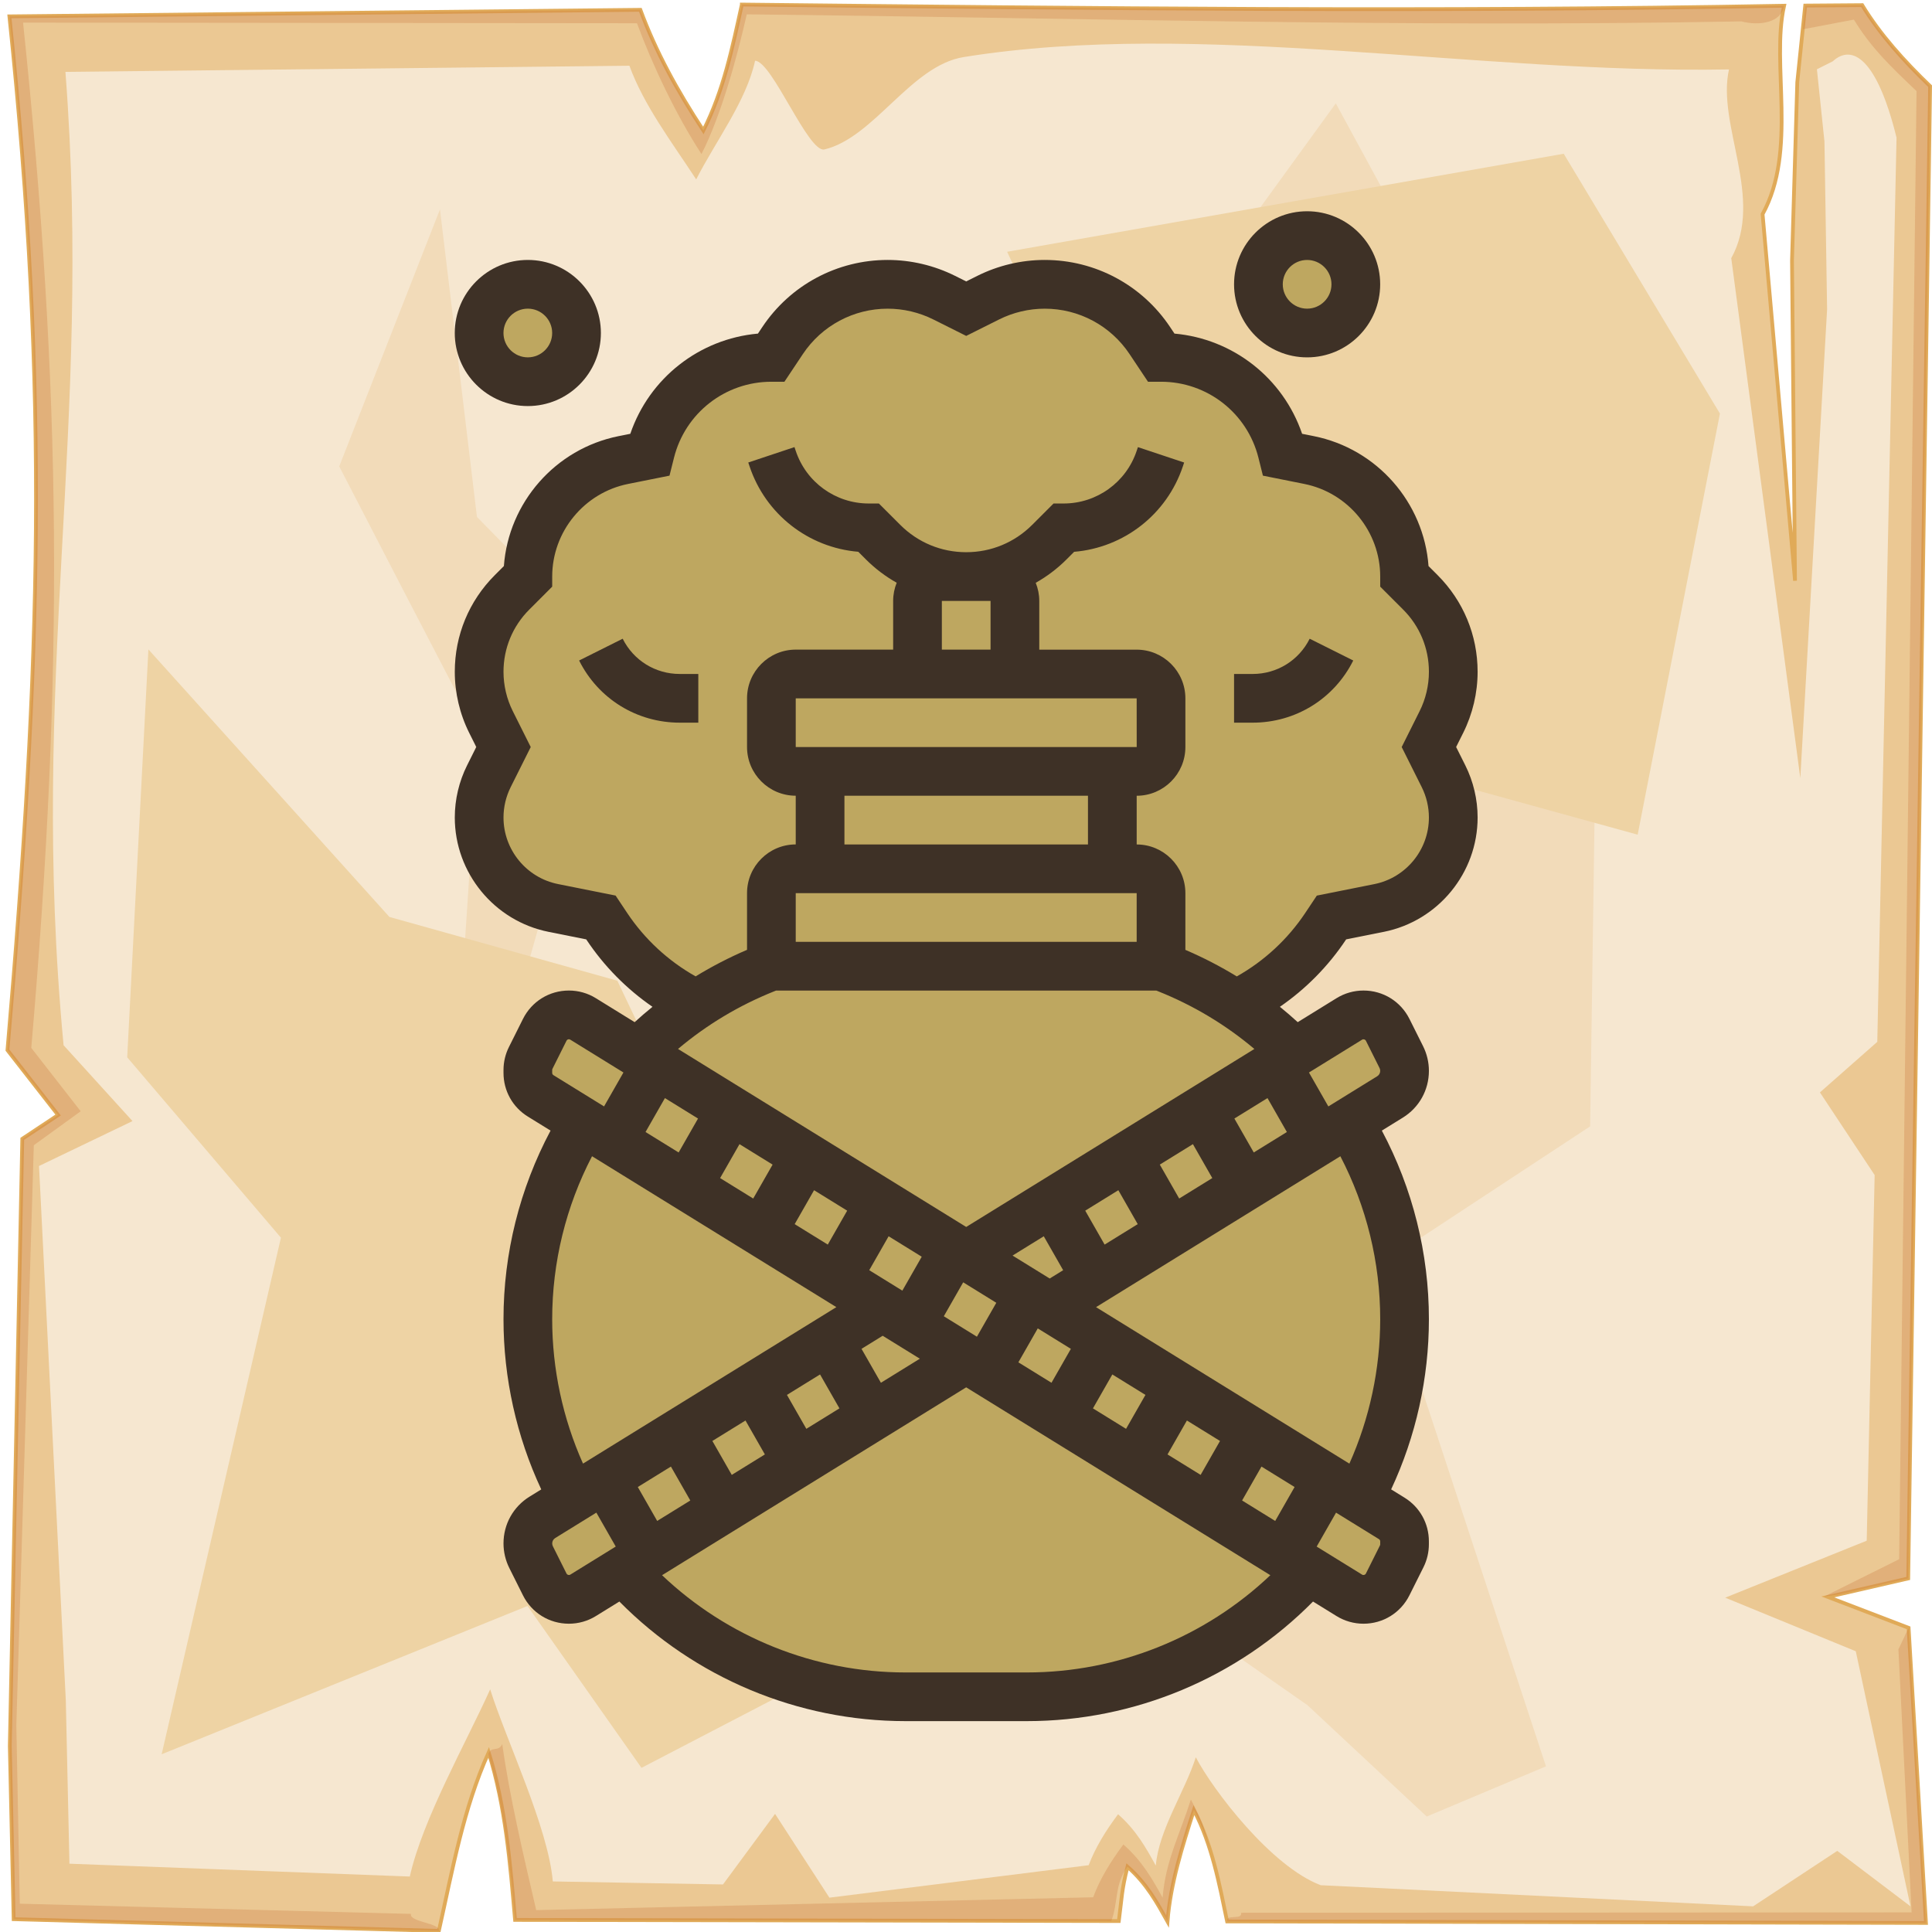 <?xml version="1.0" encoding="UTF-8" standalone="no"?>
<svg
   viewBox="0 0 512 512"
   style="height: 512px; width: 512px;"
   version="1.1"
   id="svg12"
   sodipodi:docname="bomb-honey--a.svg"
   xml:space="preserve"
   inkscape:version="1.4 (e7c3feb1, 2024-10-09)"
   xmlns:inkscape="http://www.inkscape.org/namespaces/inkscape"
   xmlns:sodipodi="http://sodipodi.sourceforge.net/DTD/sodipodi-0.dtd"
   xmlns="http://www.w3.org/2000/svg"
   xmlns:svg="http://www.w3.org/2000/svg"><sodipodi:namedview
     id="namedview12"
     pagecolor="#505050"
     bordercolor="#ffffff"
     borderopacity="1"
     inkscape:showpageshadow="0"
     inkscape:pageopacity="0"
     inkscape:pagecheckerboard="1"
     inkscape:deskcolor="#d1d1d1"
     inkscape:zoom="0.45032339"
     inkscape:cx="274.24736"
     inkscape:cy="154.33353"
     inkscape:window-width="992"
     inkscape:window-height="686"
     inkscape:window-x="500"
     inkscape:window-y="38"
     inkscape:window-maximized="0"
     inkscape:current-layer="svg12" /><defs
     id="defs2"><radialGradient
       id="lorc-wolf-howl-gradient-0"><stop
         offset="0%"
         stop-color="#830000"
         stop-opacity="1"
         id="stop1" /><stop
         offset="100%"
         stop-color="#000"
         stop-opacity="1"
         id="stop2" /></radialGradient><clipPath
       id="b-8"><path
         d="m229 164h342v487.9h-342z"
         id="path1" /></clipPath><clipPath
       id="a-0"><path
         d="m489 148.09h50v48.906h-50z"
         id="path2-2" /></clipPath></defs><path
     d="M0 0h512v512H0z"
     fill="url(#pattern)"
     id="path2" /><svg
     version="1.1"
     id="svg11"><defs
       id="defs6"><filter
         id="b"
         x="-0.023"
         width="1.047"
         y="-0.023"
         height="1.047"
         color-interpolation-filters="sRGB"><feGaussianBlur
           stdDeviation="4.823"
           id="feGaussianBlur2" /></filter><filter
         id="a"
         x="-0.012"
         width="1.024"
         y="-0.012"
         height="1.024"
         color-interpolation-filters="sRGB"><feGaussianBlur
           stdDeviation="2.55"
           id="feGaussianBlur3" /></filter><filter
         id="c"
         x="-0.112"
         width="1.225"
         y="-0.083"
         height="1.165"
         color-interpolation-filters="sRGB"><feGaussianBlur
           stdDeviation="15.63"
           id="feGaussianBlur4" /></filter><filter
         id="e"
         x="-0.238"
         width="1.475"
         y="-0.249"
         height="1.497"
         color-interpolation-filters="sRGB"><feGaussianBlur
           stdDeviation="18.7"
           id="feGaussianBlur5" /></filter><filter
         id="d"
         x="-0.213"
         width="1.426"
         y="-0.151"
         height="1.303"
         color-interpolation-filters="sRGB"><feGaussianBlur
           stdDeviation="18.7"
           id="feGaussianBlur6" /></filter></defs><path
       d="M196.6 1.207c-2.5 11.323-4.8 22.703-10.2 33.383-7-10.68-12.6-20.91-16.7-31.988L2.494 4.338C13 104.9 10.86 175.3 1.979 278.3L15.4 295.5l-9.494 6.3L2.6 462.7l1.019 45.9 112.681 3.1c3.6-16.1 6.5-32.5 13.2-47.3 4.5 14.4 5.7 29.4 7 44.4l160 .3c.8-6.1.7-8.1 2.3-14.4 5.1 4.5 7.8 9.5 10.6 14.5.8-10.1 3.9-19.8 7-29.5 4.8 9.2 6.7 19.4 8.8 29.5l185.2.4-4.6-78.2-21.4-8.2 21.3-4.9 5.8-395.47c-7-6.73-13.3-13.744-18-21.465l-15.1.114-2.1 20.321-1.4 47.23.8 84.87-8.6-97.14c9.3-16.86 2.2-39.69 5.7-55.239-92.1 1.696-184.1.685-276.2-.314z"
       overflow="visible"
       color="#000"
       fill="#ebc893"
       fill-rule="evenodd"
       stroke="#e0aa58"
       enable-background="accumulate"
       id="path6" /><path
       d="M196.6 1.203c-2.5 11.327-4.8 22.707-10.2 33.387-7-10.68-12.6-20.91-16.7-31.99L2.494 4.336C13 104.9 10.86 175.3 1.979 278.3L15.4 295.5l-9.494 6.3L2.6 462.7l1.019 45.9 112.681 3.1c.5-2.1-7.9-2.3-7.4-4.5L5.244 504.5l-.914-47.3 4.63-153.7 12.42-9-13.093-16.8C16.95 177.3 16.36 104 6.113 5.992l162.687.164c4 10.804 10.3 24.254 17.1 34.664 5.3-10.41 9.5-25.97 12-37.02 89.8.974 173.8 3.521 263.6 1.867 4.6 1.226 10.6.431 11.3-4.149-92.1 1.696-184.1.684-276.2-.315zm296.9.158l-15.1.116-.6 6.277 13.5-2.557c4.6 7.533 9.7 12.383 16.6 18.943l-4.6 389.06-19.9 9.9 4.1-.6 18.2-4.2 5.8-395.47c-7-6.73-13.3-13.748-18-21.469zm9.6 435.739l3.5 69.7-177.7.1c.4 2.1-4.1.2-3.7 2.3l185.2.4-4.6-78.2zm-370 25.1c-1 2.2-2.9.4-3.7 2.6 4.2 14 5.8 29.5 7.1 44l158 .3c1.9-5 .8-9.7 4.3-14.4 5.1 4.5 7.8 9.5 10.6 14.5.8-10.1 3.9-19.8 7-29.5 1.8 3.4 3.2 7 4.3 10.6-1.4-5.6-2.4-8.3-5.1-13.4-3 9.4-6.7 16.2-7.5 26-2.7-4.9-5.4-9.7-10.4-14.1-3.4 4.6-6.2 9.1-8 14l-147.6 3.4c-3.4-14.6-7.1-30.3-9-44z"
       overflow="visible"
       color="#000"
       opacity=".527"
       fill="#c87137"
       fill-rule="evenodd"
       filter="url(#a)"
       enable-background="accumulate"
       id="path7" /><path
       d="M200.1 16.1c-2.3 10.67-10.5 21.38-15.6 31.44-6.6-10.06-13.9-19.69-17.7-30.12L17.34 19.05C24.61 113.6 7.605 179.3 16.85 277l18.26 20.1L10.34 309l7.1 141.6.96 43.3 90.2 3.4c3.4-15.2 15-35.6 21.3-49.6 4.3 13.6 15.4 36.7 16.6 50.9l45.1.8 13.8-18.7 14.4 22.2 68.7-8.6c1.8-4.7 4.5-9.1 7.8-13.5 4.8 4.2 7.4 8.9 10 13.6.8-9.5 7.7-19.6 10.6-28.7 4.5 8.6 19.9 28.9 33.1 33.9l114.6 5.6 22.3-14.7 19.4 14.7-14.5-67.6-34.6-14.2 37.5-15.1 2.1-96.9-14.5-21.9 15.2-13.4 5.1-239.63c-5.2-21.09-11.8-24.89-16.9-20.22l-4.2 2.11 2 19.14.7 44.47-7.1 124.23-18.3-137.78c8.8-15.88-3.9-35.38-.6-50.02-67.1 1.24-140.4-13.332-202.8-3.28-14 2.25-23.7 21.31-36.9 24.48-4.3 1.03-13.9-23.45-18.4-23.5z"
       overflow="visible"
       enable-background="accumulate"
       filter="url(#b)"
       fill-rule="evenodd"
       fill="#f6e7d0"
       color="#000"
       id="path8" /><path
       d="M354 27.39l-70.3 96.91 46.4 97.6-56.2 43.6 33 74.4-30.2 63.2 69.8 48.8 31.6 29.5 31.6-13.3L365.9 335l55.5-36.5 2.1-146.1-56.9-101.83zM116.6 55.48L89.9 123.6s33.7 65.3 35.8 68.8c2.1 3.6-7 118-7 118l42.8 73.8s9.9-82.9 7.1-83.6c-2.8-.7-29.5-42.1-29.5-42.1l23.8-84.3-36.5-37.2z"
       color="#000"
       overflow="visible"
       fill="#f2dbb9"
       fill-rule="evenodd"
       filter="url(#c)"
       enable-background="accumulate"
       id="path9" /><path
       d="M39.33 172.1l-5.62 108.1L74.45 328 42.84 464.9l96.96-39.3 30.2 42.9 74.4-38.7-80.8-169.9-60.4-16.9z"
       color="#000"
       overflow="visible"
       fill="#eed3a4"
       fill-rule="evenodd"
       enable-background="accumulate"
       filter="url(#d)"
       id="path10" /><path
       d="M266.9 66.72L324.5 191 434 221.2l21.8-111.6-41.4-68.86z"
       color="#000"
       overflow="visible"
       fill="#eed3a4"
       fill-rule="evenodd"
       enable-background="accumulate"
       filter="url(#e)"
       id="path11" /></svg><g
     id="g1"
     transform="matrix(0.868,0,0,0.868,33.281,33.521)"><path
       id="path13"
       style="fill:#bea760;fill-opacity:1;stroke-linecap:round;stroke-linejoin:round"
       d="m 370.754,35.438 -18.053,1.338 -8.359,13.705 19.391,10.365 14.375,-7.021 z m -247.059,11.367 -14.375,9.693 2.006,15.379 17.385,7.689 10.363,-19.057 z m 92.318,2.266 -56.152,50.084 -25.295,10.623 -12.646,29.848 -15.178,21.754 7.588,28.33 -7.588,17.199 8.094,25.295 27.824,7.588 27.824,30.354 -18.719,9.105 -20.74,-8.6 -11.129,19.223 18.211,13.66 -17.199,60.707 12.646,55.646 -12.141,10.625 10.117,21.246 17.199,-11.129 27.824,22.766 59.189,15.176 75.883,-5.564 49.578,-31.365 21.246,9.105 5.059,-21.246 -11.129,-11.131 16.695,-49.07 -16.695,-63.236 13.658,-17.707 -10.623,-18.211 -20.74,10.117 -21.248,-13.152 63.236,-40.977 4.047,-64.754 -13.154,-35.918 -92.07,-73.354 z" /><g
       id="g13"
       transform="matrix(0.915,0,0,0.915,-109.354,-109.628)"
       style="fill:#3e3126;fill-opacity:1"><g
         clip-path="url(#b-8)"
         id="g3"
         style="fill:#3e3126;fill-opacity:1"><path
           d="m 563.48,326.86 2.352,-4.703 c 3.152,-6.301 4.816,-13.355 4.816,-20.398 0,-12.184 -4.746,-23.637 -13.359,-32.254 l -3.019,-3.019 c -1.559,-21.195 -17.176,-39.133 -38.277,-43.352 l -3.906,-0.781 c -6.348,-18.594 -23.035,-31.684 -42.59,-33.434 l -1.461,-2.191 c -9.352,-14.016 -24.988,-22.387 -41.832,-22.387 -7.762,0 -15.535,1.836 -22.484,5.309 l -3.715,1.859 -3.719,-1.859 c -6.949,-3.473 -14.723,-5.309 -22.484,-5.309 -16.844,0 -32.484,8.367 -41.828,22.387 l -1.461,2.191 c -19.555,1.75 -36.242,14.84 -42.59,33.434 l -3.906,0.781 c -21.102,4.219 -36.719,22.156 -38.277,43.352 l -3.019,3.019 c -8.617,8.617 -13.363,20.07 -13.363,32.254 0,7.047 1.664,14.098 4.816,20.398 l 2.352,4.703 -3.059,6.117 c -2.688,5.375 -4.109,11.395 -4.109,17.402 0,18.484 13.156,34.527 31.277,38.156 l 12.582,2.516 0.129,0.195 c 5.863,8.793 13.34,16.352 21.98,22.305 -2.031,1.645 -4.016,3.352 -5.953,5.121 l -12.945,-7.996 c -2.699,-1.672 -5.812,-2.555 -8.996,-2.555 -6.531,0 -12.402,3.629 -15.324,9.473 l -4.684,9.371 c -1.188,2.363 -1.812,5.012 -1.812,7.66 v 0.977 c 0,5.984 3.039,11.434 8.133,14.578 l 7.57,4.676 c -10.289,19.344 -15.703,40.934 -15.703,62.938 0,19.637 4.34,39.113 12.598,56.789 l -3.883,2.398 c -5.457,3.367 -8.715,9.207 -8.715,15.621 0,2.836 0.672,5.676 1.938,8.211 l 4.555,9.109 c 2.922,5.844 8.793,9.473 15.328,9.473 3.184,0 6.297,-0.883 9.004,-2.555 l 7.84,-4.844 c 25.129,25.438 59.531,39.902 95.441,39.902 h 40.57 c 35.91,0 70.312,-14.465 95.441,-39.902 l 7.84,4.844 c 2.707,1.672 5.82,2.555 9.004,2.555 6.531,0 12.402,-3.629 15.324,-9.473 l 4.684,-9.371 c 1.184,-2.367 1.809,-5.016 1.809,-7.664 v -0.977 c 0,-5.984 -3.039,-11.434 -8.129,-14.578 l -4.465,-2.758 c 8.262,-17.672 12.602,-37.145 12.602,-56.781 0,-22.004 -5.414,-43.594 -15.703,-62.938 l 6.988,-4.316 c 5.457,-3.371 8.715,-9.211 8.715,-15.625 0,-2.836 -0.672,-5.676 -1.938,-8.211 l -4.555,-9.109 c -2.922,-5.844 -8.793,-9.473 -15.328,-9.473 -3.184,0 -6.297,0.883 -9.004,2.555 l -12.945,7.996 c -1.938,-1.77 -3.922,-3.477 -5.953,-5.121 8.641,-5.957 16.117,-13.512 21.98,-22.305 l 0.133,-0.195 12.582,-2.516 c 18.125,-3.625 31.281,-19.672 31.281,-38.156 0,-6.008 -1.422,-12.027 -4.109,-17.402 z m -62.945,117.15 6.469,11.32 -11.047,6.824 -6.469,-11.32 z m -24.883,15.367 6.469,11.32 -11.047,6.824 -6.469,-11.32 z m -24.883,15.371 6.469,11.32 -11.047,6.824 -6.469,-11.32 z m 41.293,103.53 6.469,-11.316 11.047,6.824 -6.469,11.32 z m -13.836,-8.543 -11.047,-6.824 6.469,-11.32 11.047,6.824 z m -24.883,-15.367 -11.047,-6.824 6.469,-11.32 11.047,6.824 z m -156.45,30.734 -6.469,-11.32 11.051,-6.82 6.469,11.32 z m -35.035,-67.305 c 0,-18.984 4.578,-37.625 13.297,-54.387 l 81.523,50.352 -84.535,52.211 c -6.738,-15.062 -10.285,-31.551 -10.285,-48.176 z m 148.19,-5.488 -6.469,11.32 -11.047,-6.824 6.469,-11.32 z m -88.27,57.426 -6.469,-11.32 11.047,-6.824 6.469,11.32 z m 24.883,-15.367 -6.469,-11.32 11.047,-6.824 6.469,11.32 z m 24.883,-15.371 -6.469,-11.32 7.066,-4.363 12.395,7.656 z m 52.34,-18.141 11.047,6.824 -6.469,11.32 -11.047,-6.824 z m 2.004,-30.738 6.469,11.32 -4.492,2.773 -12.395,-7.656 z m -47.191,18.141 -11.047,-6.824 6.469,-11.32 11.047,6.824 z m -24.879,-15.367 -11.047,-6.824 6.469,-11.32 11.047,6.824 z m -24.883,-15.367 -11.047,-6.824 6.469,-11.32 11.047,6.824 z m -24.883,-15.371 -11.047,-6.824 6.469,-11.32 11.047,6.824 z m -42.191,-27.523 c 0,-0.137 0.031,-0.273 0.094,-0.395 l 4.684,-9.371 c 0.148,-0.301 0.453,-0.488 0.789,-0.488 0.164,0 0.324,0.047 0.465,0.133 l 17.742,10.957 -6.469,11.32 -16.887,-10.43 c -0.258,-0.16 -0.422,-0.449 -0.422,-0.75 z m 6.035,168.39 c -0.426,0.266 -1.031,0.09 -1.254,-0.359 l -4.555,-9.109 c -0.145,-0.293 -0.223,-0.617 -0.223,-0.945 0,-0.738 0.375,-1.41 1,-1.797 l 10.211,-6.305 -4.269,-6.914 4.269,6.914 3.519,-2.176 6.469,11.32 z m 152.39,32.637 h -40.57 c -30.301,0 -59.383,-11.723 -81.199,-32.445 l 101.48,-62.688 101.49,62.684 c -21.82,20.727 -50.902,32.449 -81.203,32.449 z m 117.86,-42.758 c 0,0.137 -0.031,0.273 -0.094,0.395 l -4.684,9.371 c -0.223,0.449 -0.828,0.621 -1.254,0.359 l -15.168,-9.367 6.469,-11.32 14.312,8.84 c 0.258,0.16 0.422,0.449 0.422,0.75 z m -94.816,-79.133 81.52,-50.352 c 8.719,16.762 13.297,35.398 13.297,54.387 0,16.625 -3.547,33.113 -10.285,48.18 z m 88.785,-89.254 c 0.426,-0.262 1.031,-0.09 1.254,0.359 l 4.555,9.109 c 0.145,0.293 0.223,0.617 0.223,0.945 0,0.738 -0.375,1.41 -1,1.797 l -13.652,8.434 4.269,6.914 -4.269,-6.914 -2.652,1.637 -6.469,-11.32 z m -132.11,62.496 -96.16,-59.395 c 9.582,-8.078 20.34,-14.535 32.102,-19.238 l 0.617,-0.246 h 126.88 l 0.613,0.246 c 11.762,4.703 22.52,11.164 32.102,19.242 z m 8.125,-208.89 v 16.25 h -16.25 v -16.25 z m 48.754,32.504 0.012,16.25 h -0.012 -113.76 v -16.25 z m -16.25,32.504 v 16.25 h -81.258 v -16.25 z m 16.25,32.504 v 16.25 h -113.76 v -16.25 z m 95.121,-35.371 c 1.566,3.129 2.391,6.633 2.391,10.133 0,10.762 -7.66,20.109 -18.215,22.219 l -19.184,3.836 -3.867,5.797 c -5.848,8.77 -13.684,16.02 -22.84,21.168 -5.473,-3.348 -11.195,-6.309 -17.156,-8.863 l 0.004,-18.918 c 0,-8.961 -7.293,-16.25 -16.25,-16.25 v -16.25 c 8.961,0 16.25,-7.293 16.25,-16.25 v -16.25 c 0,-8.961 -7.293,-16.25 -16.25,-16.25 h -32.504 v -16.25 c 0,-2.141 -0.426,-4.184 -1.184,-6.059 3.723,-2.098 7.191,-4.707 10.293,-7.812 l 2.527,-2.527 c 16.617,-1.383 30.938,-12.5 36.285,-28.539 l 0.418,-1.25 -15.418,-5.141 -0.422,1.242 c -3.504,10.508 -13.301,17.57 -24.375,17.57 h -3.363 l -7.141,7.141 c -5.879,5.875 -13.691,9.109 -22,9.109 -8.309,0 -16.121,-3.234 -21.996,-9.113 l -7.144,-7.137 h -3.363 c -11.078,0 -20.875,-7.059 -24.379,-17.57 l -0.418,-1.25 -15.418,5.137 0.418,1.25 c 5.344,16.039 19.668,27.156 36.285,28.539 l 2.523,2.523 c 3.106,3.106 6.57,5.715 10.297,7.812 -0.758,1.879 -1.184,3.922 -1.184,6.062 v 16.25 h -32.504 c -8.961,0 -16.25,7.293 -16.25,16.25 v 16.25 c 0,8.961 7.293,16.25 16.25,16.25 v 16.25 c -8.961,0 -16.25,7.293 -16.25,16.25 v 18.922 c -5.961,2.551 -11.684,5.516 -17.156,8.859 -9.152,-5.148 -16.992,-12.398 -22.84,-21.168 l -3.863,-5.797 -19.184,-3.836 c -10.559,-2.098 -18.219,-11.445 -18.219,-22.207 0,-3.5 0.828,-7.004 2.391,-10.133 l 6.695,-13.387 -5.984,-11.969 c -2.031,-4.055 -3.102,-8.598 -3.102,-13.133 0,-7.844 3.055,-15.215 8.602,-20.762 l 7.648,-7.652 v -3.363 c 0,-14.973 10.656,-27.973 25.34,-30.91 l 13.801,-2.762 1.492,-5.957 c 3.734,-14.945 17.102,-25.379 32.504,-25.379 h 4.348 l 6.152,-9.23 c 6.324,-9.484 16.906,-15.148 28.305,-15.148 5.254,0 10.516,1.242 15.215,3.59 l 10.988,5.496 10.984,-5.496 c 4.699,-2.348 9.961,-3.59 15.215,-3.59 11.398,0 21.98,5.664 28.305,15.148 l 6.152,9.23 h 4.352 c 15.402,0 28.77,10.438 32.504,25.379 l 1.488,5.957 13.801,2.762 c 14.684,2.934 25.34,15.934 25.34,30.91 v 3.363 l 7.652,7.652 c 5.547,5.547 8.598,12.918 8.598,20.762 0,4.535 -1.07,9.074 -3.102,13.133 l -5.981,11.969 z"
           id="path3"
           style="fill:#3e3126;fill-opacity:1" /></g><path
         d="m 285.38,290.73 -14.535,7.269 c 6.398,12.793 19.262,20.742 33.566,20.742 h 6.207 v -16.25 h -6.207 c -8.109,0 -15.402,-4.508 -19.031,-11.762 z"
         id="path4"
         style="fill:#3e3126;fill-opacity:1" /><path
         d="m 495.59,302.49 h -6.207 v 16.25 h 6.207 c 14.305,0 27.168,-7.949 33.562,-20.742 l -14.535,-7.269 c -3.625,7.254 -10.914,11.762 -19.027,11.762 z"
         id="path5"
         style="fill:#3e3126;fill-opacity:1" /><path
         d="m 253.73,213.1 c 13.441,0 24.379,-10.938 24.379,-24.379 0,-13.441 -10.938,-24.379 -24.379,-24.379 -13.441,0 -24.379,10.938 -24.379,24.379 0,13.441 10.938,24.379 24.379,24.379 z m 0,-32.504 c 4.481,0 8.125,3.644 8.125,8.125 0,4.481 -3.644,8.125 -8.125,8.125 -4.481,0 -8.125,-3.644 -8.125,-8.125 0,-4.481 3.644,-8.125 8.125,-8.125 z"
         id="path6-4"
         style="fill:#3e3126;fill-opacity:1" /><g
         clip-path="url(#a-0)"
         id="g7"
         style="fill:#3e3126;fill-opacity:1"><path
           d="m 513.76,196.85 c 13.441,0 24.379,-10.938 24.379,-24.379 0,-13.438 -10.938,-24.375 -24.379,-24.375 -13.441,0 -24.379,10.938 -24.379,24.379 0,13.441 10.938,24.375 24.379,24.375 z m 0,-32.504 c 4.481,0 8.125,3.644 8.125,8.125 0,4.481 -3.644,8.125 -8.125,8.125 -4.481,0 -8.125,-3.644 -8.125,-8.125 0,-4.477 3.644,-8.125 8.125,-8.125 z"
           id="path7-8"
           style="fill:#3e3126;fill-opacity:1" /></g></g></g></svg>
